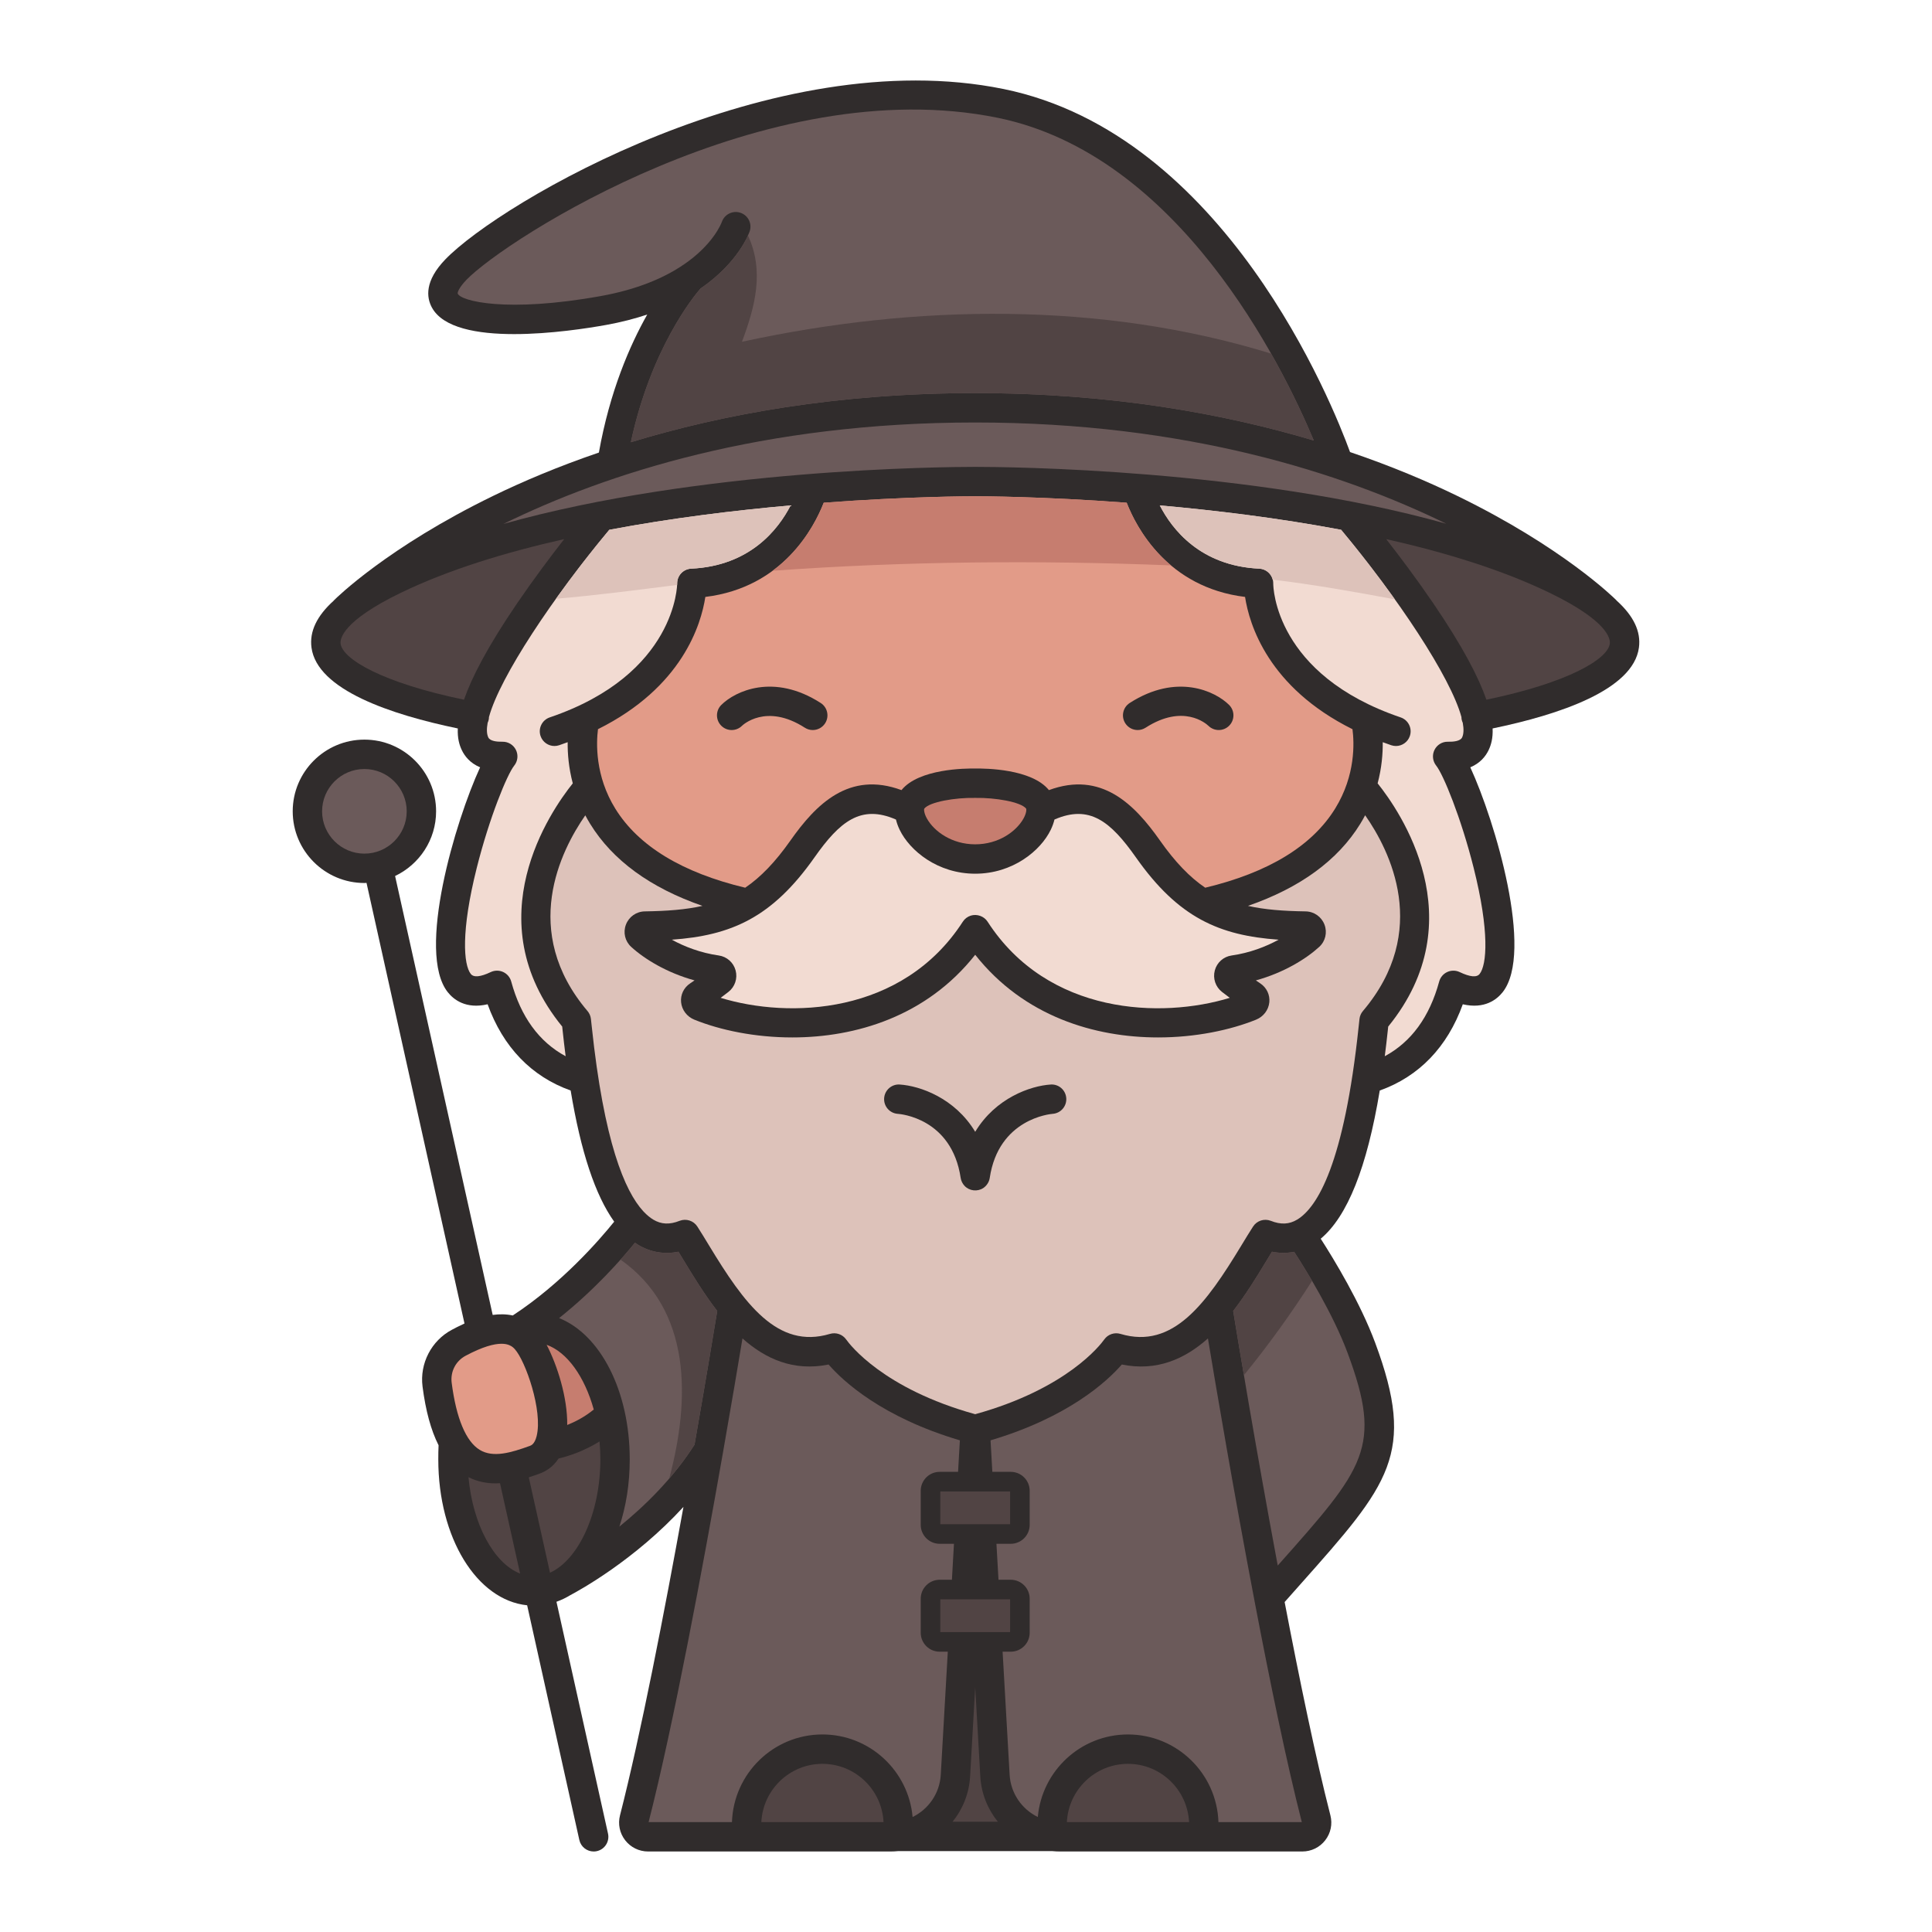<?xml version="1.0" encoding="utf-8"?>
<!-- Generator: Adobe Illustrator 23.0.3, SVG Export Plug-In . SVG Version: 6.00 Build 0)  -->
<svg version="1.1" id="Capa_1" xmlns="http://www.w3.org/2000/svg" xmlns:xlink="http://www.w3.org/1999/xlink" x="0px" y="0px"
	 viewBox="0 0 1200 1200" enable-background="new 0 0 1200 1200" xml:space="preserve">
<g>
	<path fill="#302C2C" d="M1017.972,402.217c-3.496,26.316-49.52,41.684-90.883,50.235c0.265,6.045-0.947,10.231-2.464,13.418
		c-1.831,3.848-5.201,8.137-11.393,10.723c15.388,33.336,39.67,114.935,20.097,139.666c-3.599,4.546-11.201,10.662-24.758,7.519
		c-9.573,26.558-27.218,44.884-51.578,53.559c-7.938,47.806-20.042,78.143-36.672,92.055c8.278,12.867,24.521,39.584,33.841,64.675
		c25.592,68.902,8.89,87.693-46.451,149.942c-3.12,3.509-6.414,7.22-9.8,11.047c9.276,48.452,19.326,97.002,28.423,132.478
		c1.392,5.418,0.223,11.061-3.208,15.484c-3.438,4.432-8.63,6.974-14.246,6.974h-61.625c-0.011,0-0.022,0.003-0.033,0.003
		c-0.013,0-0.026-0.003-0.039-0.003h-88.941c-1.543,0-3.067-0.084-4.575-0.223h-95.901c-1.508,0.139-3.032,0.223-4.575,0.223
		H402.554c-5.614,0-10.806-2.543-14.246-6.974c-3.429-4.42-4.6-10.063-3.209-15.484c12.859-50.146,27.622-126.399,39.407-191.581
		c-30.155,32.926-64.668,51.871-70.346,54.865c-2.742,1.665-5.59,3.028-8.529,4.069l32.019,144.002
		c1.093,4.919-2.008,9.796-6.927,10.889c-0.667,0.149-1.334,0.22-1.99,0.22c-4.182,0-7.953-2.896-8.899-7.147l-32.413-145.771
		c-31.272-3.241-55.189-41.852-55.189-90.597v-0.469c0-2.712,0.042-5.503,0.172-8.315c-4.713-9.321-8.018-21.407-9.956-36.469
		c-1.845-14.326,5.473-28.503,18.21-35.273c1.883-1.002,4.592-2.441,7.845-3.901l-60.852-273.672
		c-0.441,0.013-0.871,0.067-1.315,0.067c-24.554,0-44.529-19.975-44.529-44.528c0-24.554,19.975-44.529,44.529-44.529
		c24.553,0,44.528,19.975,44.528,44.529c0,17.726-10.438,33.021-25.467,40.181l60.619,272.624c4.102-0.56,8.331-0.56,12.455,0.34
		c30.499-19.964,53.842-46.881,63.009-58.268c-11.771-16.448-20.724-43.428-27.04-81.463c-24.359-8.675-42.004-27.001-51.577-53.562
		c-13.559,3.166-21.159-2.969-24.758-7.516c-19.571-24.728,4.709-106.328,20.096-139.666c-6.195-2.586-9.561-6.873-11.393-10.723
		c-1.517-3.187-2.729-7.372-2.464-13.415c-41.363-8.552-87.387-23.921-90.881-50.237c-1.319-9.936,3.254-19.597,13.83-29.161
		c0.087-0.095,0.15-0.204,0.242-0.296c1.331-1.331,33.34-32.929,98.686-64.714c18.184-8.845,40.139-18.202,65.755-26.95
		c6.757-37.95,19.189-66.538,30.03-85.728c-7.627,2.551-16.111,4.763-25.581,6.472c-21.905,3.953-94.446,14.843-108.229-10.932
		c-3.307-6.184-4.536-16.371,8.394-29.782C310.865,125.571,480.302,26.152,623.26,55.27
		c137.6,28.024,204.488,195.931,215.271,225.508c26.018,8.839,48.279,18.318,66.684,27.27
		c65.345,31.785,97.355,63.384,98.686,64.714c0.092,0.092,0.154,0.2,0.241,0.295
		C1014.718,382.621,1019.292,392.282,1017.972,402.217z"/>
	<path fill="#E29B88" d="M329.094,898.073c-11.629,4.209-22.76,7.568-31.141,2.459c-8.552-5.216-14.569-19.61-17.403-41.629
		c-0.896-6.948,2.51-13.554,8.676-16.833c10.741-5.712,17.699-7.432,22.258-7.432c1.952,0,3.46,0.317,4.639,0.77
		c0.028,0.012,0.056,0.021,0.084,0.033c1.94,0.766,2.97,1.899,3.581,2.574c6.606,7.322,17.458,38.222,13.516,54.015
		C332.064,896.998,329.906,897.776,329.094,898.073z M748.579,551.375c-9.651-6.553-18.67-15.918-28.087-29.298
		c-15.894-22.58-36.423-43.343-68.986-31.328c-10.743-13.263-39.605-13.501-45.773-13.401c-6.091-0.118-35.044,0.118-45.803,13.4
		c-32.564-12.018-53.094,8.751-68.987,31.33c-9.417,13.378-18.436,22.744-28.087,29.297c-39.078-9.354-66.213-25.812-80.613-48.993
		c-12.737-20.502-11.889-41.069-10.823-49.48c52.294-26.022,64.058-64.986,66.684-82.142c48.232-5.891,67.566-43.216,73.531-58.513
		c52.187-3.899,90.289-4.012,94.082-4.012s41.896,0.113,94.082,4.012c5.964,15.297,25.299,52.622,73.531,58.513
		c2.627,17.159,14.395,56.136,66.717,82.158c1.098,8.309,1.997,28.57-10.678,49.175
		C815.019,525.426,787.823,541.981,748.579,551.375z M509.756,436.639c-29.149-18.738-53.14-7.396-61.754,1.224
		c-3.564,3.563-3.564,9.34,0,12.903c3.561,3.564,9.342,3.564,12.903,0c0.146-0.147,14.789-14.33,38.981,1.224
		c1.528,0.982,3.236,1.451,4.926,1.451c3.001,0,5.941-1.479,7.684-4.193C515.221,445.009,513.994,439.364,509.756,436.639z
		 M763.434,437.863c-8.614-8.617-32.61-19.959-61.754-1.224c-4.24,2.725-5.467,8.37-2.742,12.609
		c1.744,2.713,4.683,4.193,7.684,4.193c1.689,0,3.398-0.469,4.925-1.451c23.289-14.969,37.448-2.673,39.049-1.157
		c3.567,3.496,9.297,3.475,12.838-0.067C766.998,447.203,766.998,441.426,763.434,437.863z"/>
	<path fill="#F2DBD2" d="M349.386,639.424c0.604,5.73,1.255,11.254,1.943,16.618c-16.467-8.883-27.821-24.421-33.803-46.415
		c-0.71-2.609-2.54-4.769-4.996-5.898c-2.455-1.13-5.287-1.112-7.727,0.05c-6.408,3.049-10.582,3.441-12.388,1.154
		c-4.499-5.684-6.227-26.353,3.708-65.895c7.815-31.105,18.82-57.951,23.271-63.504c2.213-2.761,2.629-6.554,1.068-9.729
		c-1.561-3.178-4.809-5.165-8.355-5.1c-3.394,0.077-7.712-0.352-8.819-2.676c-1.025-2.155-1.098-5.257-0.4-9.09
		c0.296-0.653,0.546-1.334,0.685-2.07c0.094-0.496,0.115-0.987,0.127-1.476c6.805-25.099,40.097-74.833,74.735-116.324
		c38.764-7.314,77.95-12.063,112.633-15.143c-7.626,14.846-25.196,37.567-61.762,39.27c-4.902,0.227-8.748,4.295-8.7,9.204
		c0.006,0.561-0.365,56.43-79.15,83.188c-4.772,1.622-7.326,6.803-5.706,11.575c1.291,3.799,4.839,6.193,8.639,6.193
		c0.974,0,1.963-0.157,2.936-0.487c1.799-0.611,3.534-1.247,5.263-1.885c-0.081,7.059,0.611,15.898,3.173,25.58
		c-13.702,17.07-60.647,84.634-6.565,151.056C349.255,638.176,349.317,638.776,349.386,639.424z M764.987,593.467
		c11.201-1.589,21.259-5.458,29.176-9.804c-36.776-2.612-62.192-13.57-88.594-51.082c-15.788-22.428-28.86-33.02-50.622-23.558
		c-0.51,2.079-1.253,4.195-2.283,6.329c-6.351,13.16-23.751,27.322-46.946,27.322s-40.595-14.162-46.946-27.322
		c-1.03-2.134-1.773-4.251-2.283-6.33c-21.766-9.467-34.837,1.132-50.622,23.559c-26.402,37.512-51.82,48.471-88.594,51.082
		c7.917,4.346,17.973,8.214,29.173,9.804c5.042,0.717,9.147,4.366,10.46,9.297c1.32,4.955-0.435,10.19-4.472,13.337
		c-1.62,1.264-3.232,2.491-4.828,3.674c42.245,12.962,112.888,10.812,150.448-47.336c1.127-1.749,2.898-3.099,4.884-3.718
		c3.845-1.2,8.26,0.334,10.446,3.718c37.56,58.145,108.204,60.296,150.448,47.336c-1.598-1.185-3.211-2.412-4.833-3.677
		c-4.035-3.147-5.789-8.382-4.467-13.337C755.845,597.832,759.948,594.184,764.987,593.467z M890.972,465.806
		c1.561-3.177,4.807-5.198,8.355-5.1c3.42,0.082,7.714-0.35,8.819-2.676c1.026-2.156,1.098-5.26,0.399-9.094
		c-0.296-0.652-0.546-1.333-0.684-2.068c-0.093-0.495-0.114-0.985-0.126-1.472c-6.805-25.099-40.096-74.833-74.734-116.325
		c-38.764-7.314-77.95-12.063-112.633-15.143c7.626,14.847,25.196,37.567,61.761,39.27c4.904,0.227,8.748,4.295,8.7,9.204
		c0.006,2.249,1.029,56.656,79.148,83.188c4.772,1.622,7.326,6.803,5.706,11.575c-1.291,3.799-4.839,6.193-8.639,6.193
		c-0.974,0-1.963-0.157-2.936-0.487c-1.799-0.611-3.534-1.246-5.262-1.884c0.081,7.059-0.611,15.898-3.173,25.58
		c13.701,17.067,60.648,84.632,6.567,151.056c-0.059,0.555-0.122,1.155-0.19,1.8c-0.604,5.731-1.255,11.256-1.943,16.621
		c16.467-8.883,27.821-24.421,33.803-46.415c0.71-2.609,2.54-4.769,4.996-5.898c2.456-1.129,5.287-1.112,7.727,0.05
		c6.413,3.048,10.582,3.44,12.388,1.154c4.499-5.684,6.227-26.353-3.708-65.895c-7.815-31.105-18.821-57.951-23.271-63.504
		C889.827,472.774,889.411,468.981,890.972,465.806z"/>
	<path fill="#6B5A5A" d="M431.388,897.297c-13.309,20.919-30.867,38.085-46.684,50.904c4.116-12.431,6.437-26.579,6.437-41.716
		c0-42.667-18.326-77.575-43.867-87.794c22.073-17.601,38.702-36.472,47.114-46.795c0.617,0.423,1.236,0.835,1.865,1.216
		c7.69,4.654,16.268,6.128,25.142,4.352c1.129,1.839,2.286,3.746,3.474,5.706c5.831,9.611,12.598,20.746,20.619,31.088
		C443.734,824.992,438.505,856.701,431.388,897.297z M898.274,325.29c-63.845-31.225-160.988-62.873-292.556-62.873
		c-132.068,0-229.303,31.744-293.065,63.014c121.903-34.258,273.031-35.445,293.065-35.445
		C625.724,289.986,776.459,291.17,898.274,325.29z M816.016,273.605c-19.807-47.348-83.796-177.52-196.398-200.454
		c-143.95-29.317-306.021,75.878-329.892,100.642c-4.947,5.133-5.562,7.99-5.456,8.474c1.589,4.736,30.374,12.175,88.913,1.616
		c22.73-4.1,38.809-11.201,50.111-18.619c0.438-0.354,0.897-0.658,1.379-0.919c18.408-12.554,23.388-25.704,23.703-26.583
		c1.686-4.709,6.867-7.224,11.592-5.593c4.727,1.637,7.271,6.728,5.685,11.471c-0.393,1.171-6.802,19.261-30.588,35.605
		c-4.261,4.915-30.753,37.313-43.236,95.435c56.14-17.124,127.61-30.513,213.888-30.513
		C690.175,244.167,760.427,257.001,816.016,273.605z M226.336,477.646c-14.491,0-26.28,11.789-26.28,26.28
		s11.789,26.278,26.28,26.278c14.491,0,26.278-11.788,26.278-26.278S240.827,477.646,226.336,477.646z M571.875,1014.123v-21.134
		c0-6.496,5.284-11.78,11.78-11.78h7.592l1.274-22.328h-8.866c-6.496,0-11.78-5.284-11.78-11.78v-21.134
		c0-6.496,5.284-11.78,11.78-11.78h11.419l1.117-19.564c-48.212-14.312-72.292-36.493-81.54-47.102
		c-21.756,4.427-39.215-3.501-53.483-16.194c-2.63,15.832-6.856,40.908-12.066,70.589c-0.017,0.126-0.043,0.249-0.066,0.374
		c-12.513,71.259-30.685,168.938-46.179,229.454h51.776c0.988-30.179,25.783-54.44,56.198-54.44
		c29.341,0,53.443,22.581,56.001,51.269c9.841-4.805,16.835-14.625,17.498-26.241l3.857-67.539l0.508-8.89h-5.041
		C577.16,1025.903,571.875,1020.619,571.875,1014.123z M790.039,777.463c-1.127,1.836-2.284,3.743-3.471,5.7
		c-5.831,9.612-12.599,20.75-20.621,31.094c2.745,16.797,14,84.957,27.678,158.131c0.146-0.164,0.302-0.34,0.447-0.503
		c53.601-60.294,64.756-72.841,42.983-131.46c-9.083-24.454-25.821-51.492-33.219-62.898
		C799.379,778.407,794.753,778.408,790.039,777.463z M779.252,994.606c-12.719-66.713-23.867-132.469-28.985-163.276
		c-14.268,12.698-31.729,20.626-53.483,16.191c-9.248,10.609-33.328,32.79-81.54,47.102l1.117,19.564h11.419
		c6.495,0,11.779,5.284,11.779,11.78v21.134c0,6.496-5.284,11.78-11.779,11.78h-8.868l1.274,22.328h7.594
		c6.495,0,11.779,5.284,11.779,11.78v21.134c0,6.496-5.284,11.78-11.779,11.78h-5.041l0.508,8.89l3.855,67.539
		c0.664,11.614,7.658,21.434,17.499,26.24c2.558-28.687,26.66-51.268,56.001-51.268c30.414,0,55.208,24.261,56.197,54.44h51.776
		c-9.404-36.731-19.794-87.156-29.308-137.054C779.261,994.663,779.258,994.634,779.252,994.606z"/>
	<path fill="#C67D6F" d="M352.312,885.086c0.216-16.992-6.173-37.146-12.798-49.806c12.787,4.538,23.66,19.891,29.28,40.199
		C363.276,880.005,357.37,883.064,352.312,885.086z M605.718,524.425c14.504,0,25.497-8.008,29.957-15.946
		c1.978-3.52,1.911-5.841,1.666-6.245c-3.324-4.181-19.246-6.861-31.453-6.637c-0.062,0.002-0.12-0.014-0.182-0.013
		c-0.055,0-0.105,0.014-0.16,0.013c-12.212-0.242-28.129,2.453-31.454,6.64c-0.244,0.401-0.31,2.722,1.668,6.242
		C580.221,516.417,591.214,524.425,605.718,524.425z M727.308,351.166c-15.877-13.351-24.005-29.933-27.508-38.919
		c-52.187-3.899-90.289-4.012-94.082-4.012s-41.896,0.113-94.082,4.012c-3.804,9.756-13.063,28.464-31.773,42.271
		C562.506,348.527,645.073,347.92,727.308,351.166z"/>
	<path fill="#DDC2BA" d="M847.92,506.369c-0.931,1.757-1.92,3.52-3.006,5.285c-13.955,22.688-37.389,39.77-69.788,51.005
		c10.425,2.361,22.091,3.214,35.79,3.419c5.263,0.077,9.876,3.309,11.749,8.234c1.855,4.874,0.575,10.295-3.263,13.812
		c-8.131,7.455-22.108,16.092-39.366,20.82c0.934,0.646,1.856,1.271,2.77,1.877c3.916,2.598,6.059,7.083,5.592,11.702
		c-0.487,4.818-3.651,8.967-8.256,10.827c-16.08,6.499-37.625,11.023-60.817,11.023c-39.301,0.003-83.333-13.001-113.607-51.342
		c-30.272,38.339-74.308,51.342-113.606,51.342c-23.198,0-44.737-4.521-60.82-11.023c-4.604-1.859-7.767-6.009-8.254-10.827
		c-0.468-4.619,1.675-9.104,5.595-11.703c0.91-0.604,1.834-1.231,2.767-1.876c-17.255-4.727-31.234-13.365-39.369-20.822
		c-3.836-3.518-5.115-8.939-3.26-13.812c1.874-4.923,6.486-8.155,11.749-8.232c13.699-0.204,25.364-1.058,35.789-3.419
		c-32.4-11.235-55.834-28.317-69.789-51.005c-1.077-1.75-2.058-3.498-2.982-5.241c-15.291,21.98-40.596,72.078,1.386,121.581
		c1.158,1.366,1.889,3.042,2.102,4.821c0.134,1.123,0.301,2.709,0.511,4.696c7.566,71.821,20.569,102.314,31.91,114.705
		c0.216,0.211,0.426,0.423,0.618,0.651c1.946,2.025,3.84,3.541,5.642,4.632c4.954,3,10.167,3.25,16.393,0.784
		c4.052-1.589,8.663-0.119,11.024,3.538c2.326,3.603,4.766,7.625,7.349,11.881c21.707,35.78,42.33,64.604,75.027,54.802
		c3.747-1.123,7.807,0.276,10.069,3.475c2.205,3.117,22.992,30.572,80.149,46.412c57.157-15.841,77.945-43.295,80.149-46.412
		c2.265-3.199,6.327-4.592,10.069-3.475c32.705,9.802,53.322-19.025,75.029-54.805c2.581-4.256,5.021-8.275,7.346-11.878
		c2.36-3.656,6.973-5.124,11.024-3.538c6.23,2.468,11.439,2.216,16.395-0.784c12.44-7.533,29.161-34.468,38.17-119.989
		c0.209-1.987,0.377-3.573,0.511-4.696c0.212-1.779,0.943-3.454,2.102-4.821C888.654,578.3,863.26,528.287,847.92,506.369z
		 M653.816,691.826c-1.458,0.116-33.603,3.065-39.073,39.823c-0.371,2.497-1.899,4.853-3.99,6.247
		c-3.648,2.432-8.664,1.848-11.661-1.346c-1.242-1.324-2.132-3.097-2.4-4.901c-5.537-37.212-37.662-39.731-39.027-39.82
		c-5.029-0.327-8.84-4.669-8.511-9.698c0.328-5.029,4.69-8.872,9.7-8.51c12.47,0.812,34.176,8.296,46.864,29.365
		c12.688-21.069,34.394-28.552,46.864-29.365c5.052-0.365,9.373,3.484,9.7,8.51C662.608,687.145,658.823,691.476,653.816,691.826z
		 M420.573,363.318c-25.077,3.139-50.153,6.471-75.23,8.568c10.278-14.381,21.599-29.048,33.092-42.816
		c38.764-7.314,77.95-12.063,112.633-15.143c-7.626,14.846-25.196,37.567-61.762,39.27c-4.902,0.227-8.748,4.295-8.7,9.204
		C420.607,362.439,420.602,362.771,420.573,363.318z M866.36,372.263c-25.138-4.666-50.312-9.187-75.857-12.229
		c-0.979-3.782-4.291-6.648-8.374-6.837c-36.565-1.703-54.135-24.423-61.761-39.27c34.683,3.08,73.869,7.829,112.633,15.143
		C844.595,342.958,856.011,357.761,866.36,372.263z"/>
	<path fill="#514444" d="M310.56,921.247l12.482,56.133c-16.341-6.43-29.396-30.55-32.059-59.869
		c5.569,2.799,11.346,3.843,16.969,3.843C308.827,921.354,309.693,921.295,310.56,921.247z M350.434,334.848
		c-36.711,8.26-71.93,19.077-101.285,33.261c-36.452,17.614-37.992,28.721-37.595,31.707c1.275,9.601,25.868,24.249,76.649,34.779
		c4.762-13.756,14.573-32.858,33.098-60.018C331.545,359.559,342.08,345.557,350.434,334.848z M346.943,905.914
		c-3.442,5.243-7.909,7.967-11.635,9.318c-2.049,0.742-4.371,1.57-6.86,2.377l13.171,59.233
		c17.724-8.066,31.272-37.015,31.272-70.357c0-3.789-0.179-7.52-0.515-11.171C362.331,901.576,352.534,904.594,346.943,905.914z
		 M510.833,1095.554c-20.352,0-36.974,16.076-37.949,36.19h75.897C547.806,1111.63,531.184,1095.554,510.833,1095.554z
		 M962.286,368.109c-29.355-14.184-64.574-25.001-101.285-33.261c8.354,10.709,18.889,24.711,29.133,39.729
		c18.523,27.158,28.334,46.26,33.096,60.015c50.782-10.53,75.377-25.177,76.651-34.778
		C1000.278,396.831,998.738,385.722,962.286,368.109z M584.042,946.715h43.35v-20.362h-43.35V946.715z M584.042,1013.737h43.35
		v-20.362h-43.35V1013.737z M700.603,1095.554c-20.352,0-36.974,16.076-37.949,36.19h75.896
		C737.575,1111.63,720.955,1095.554,700.603,1095.554z M605.718,1047.928l-3.166,55.444c-0.61,10.676-4.625,20.372-10.899,28.15
		h28.13c-6.274-7.777-10.29-17.474-10.9-28.15L605.718,1047.928z M460.844,212.287c8.252-22.007,13.96-44.013,3.737-66.019
		c-2.611,5.765-10.505,19.916-29.515,32.978c-4.261,4.915-30.753,37.313-43.236,95.435c56.14-17.124,127.61-30.513,213.888-30.513
		c84.458,0,154.709,12.834,210.299,29.438c-5.452-13.032-14.271-32.354-26.51-53.972
		C683.873,187.118,568.746,188.83,460.844,212.287z M445.488,814.257c-8.021-10.342-14.788-21.477-20.619-31.088
		c-1.188-1.96-2.345-3.867-3.474-5.706c-8.874,1.776-17.452,0.303-25.142-4.352c-0.629-0.381-1.249-0.793-1.865-1.216
		c-2.356,2.892-5.379,6.471-8.964,10.488c44.255,31.188,43.406,86.648,30.239,135.96c5.601-6.519,10.943-13.531,15.725-21.047
		C438.505,856.701,443.734,824.992,445.488,814.257z M803.837,777.527c-4.458,0.881-9.084,0.882-13.798-0.063
		c-1.127,1.836-2.284,3.743-3.471,5.7c-5.831,9.612-12.599,20.75-20.621,31.094c1.062,6.5,3.403,20.715,6.662,39.913
		c15.071-18.499,29.101-37.915,42.343-58.604C810.549,788.046,806.559,781.723,803.837,777.527z"/>
</g>
</svg>
